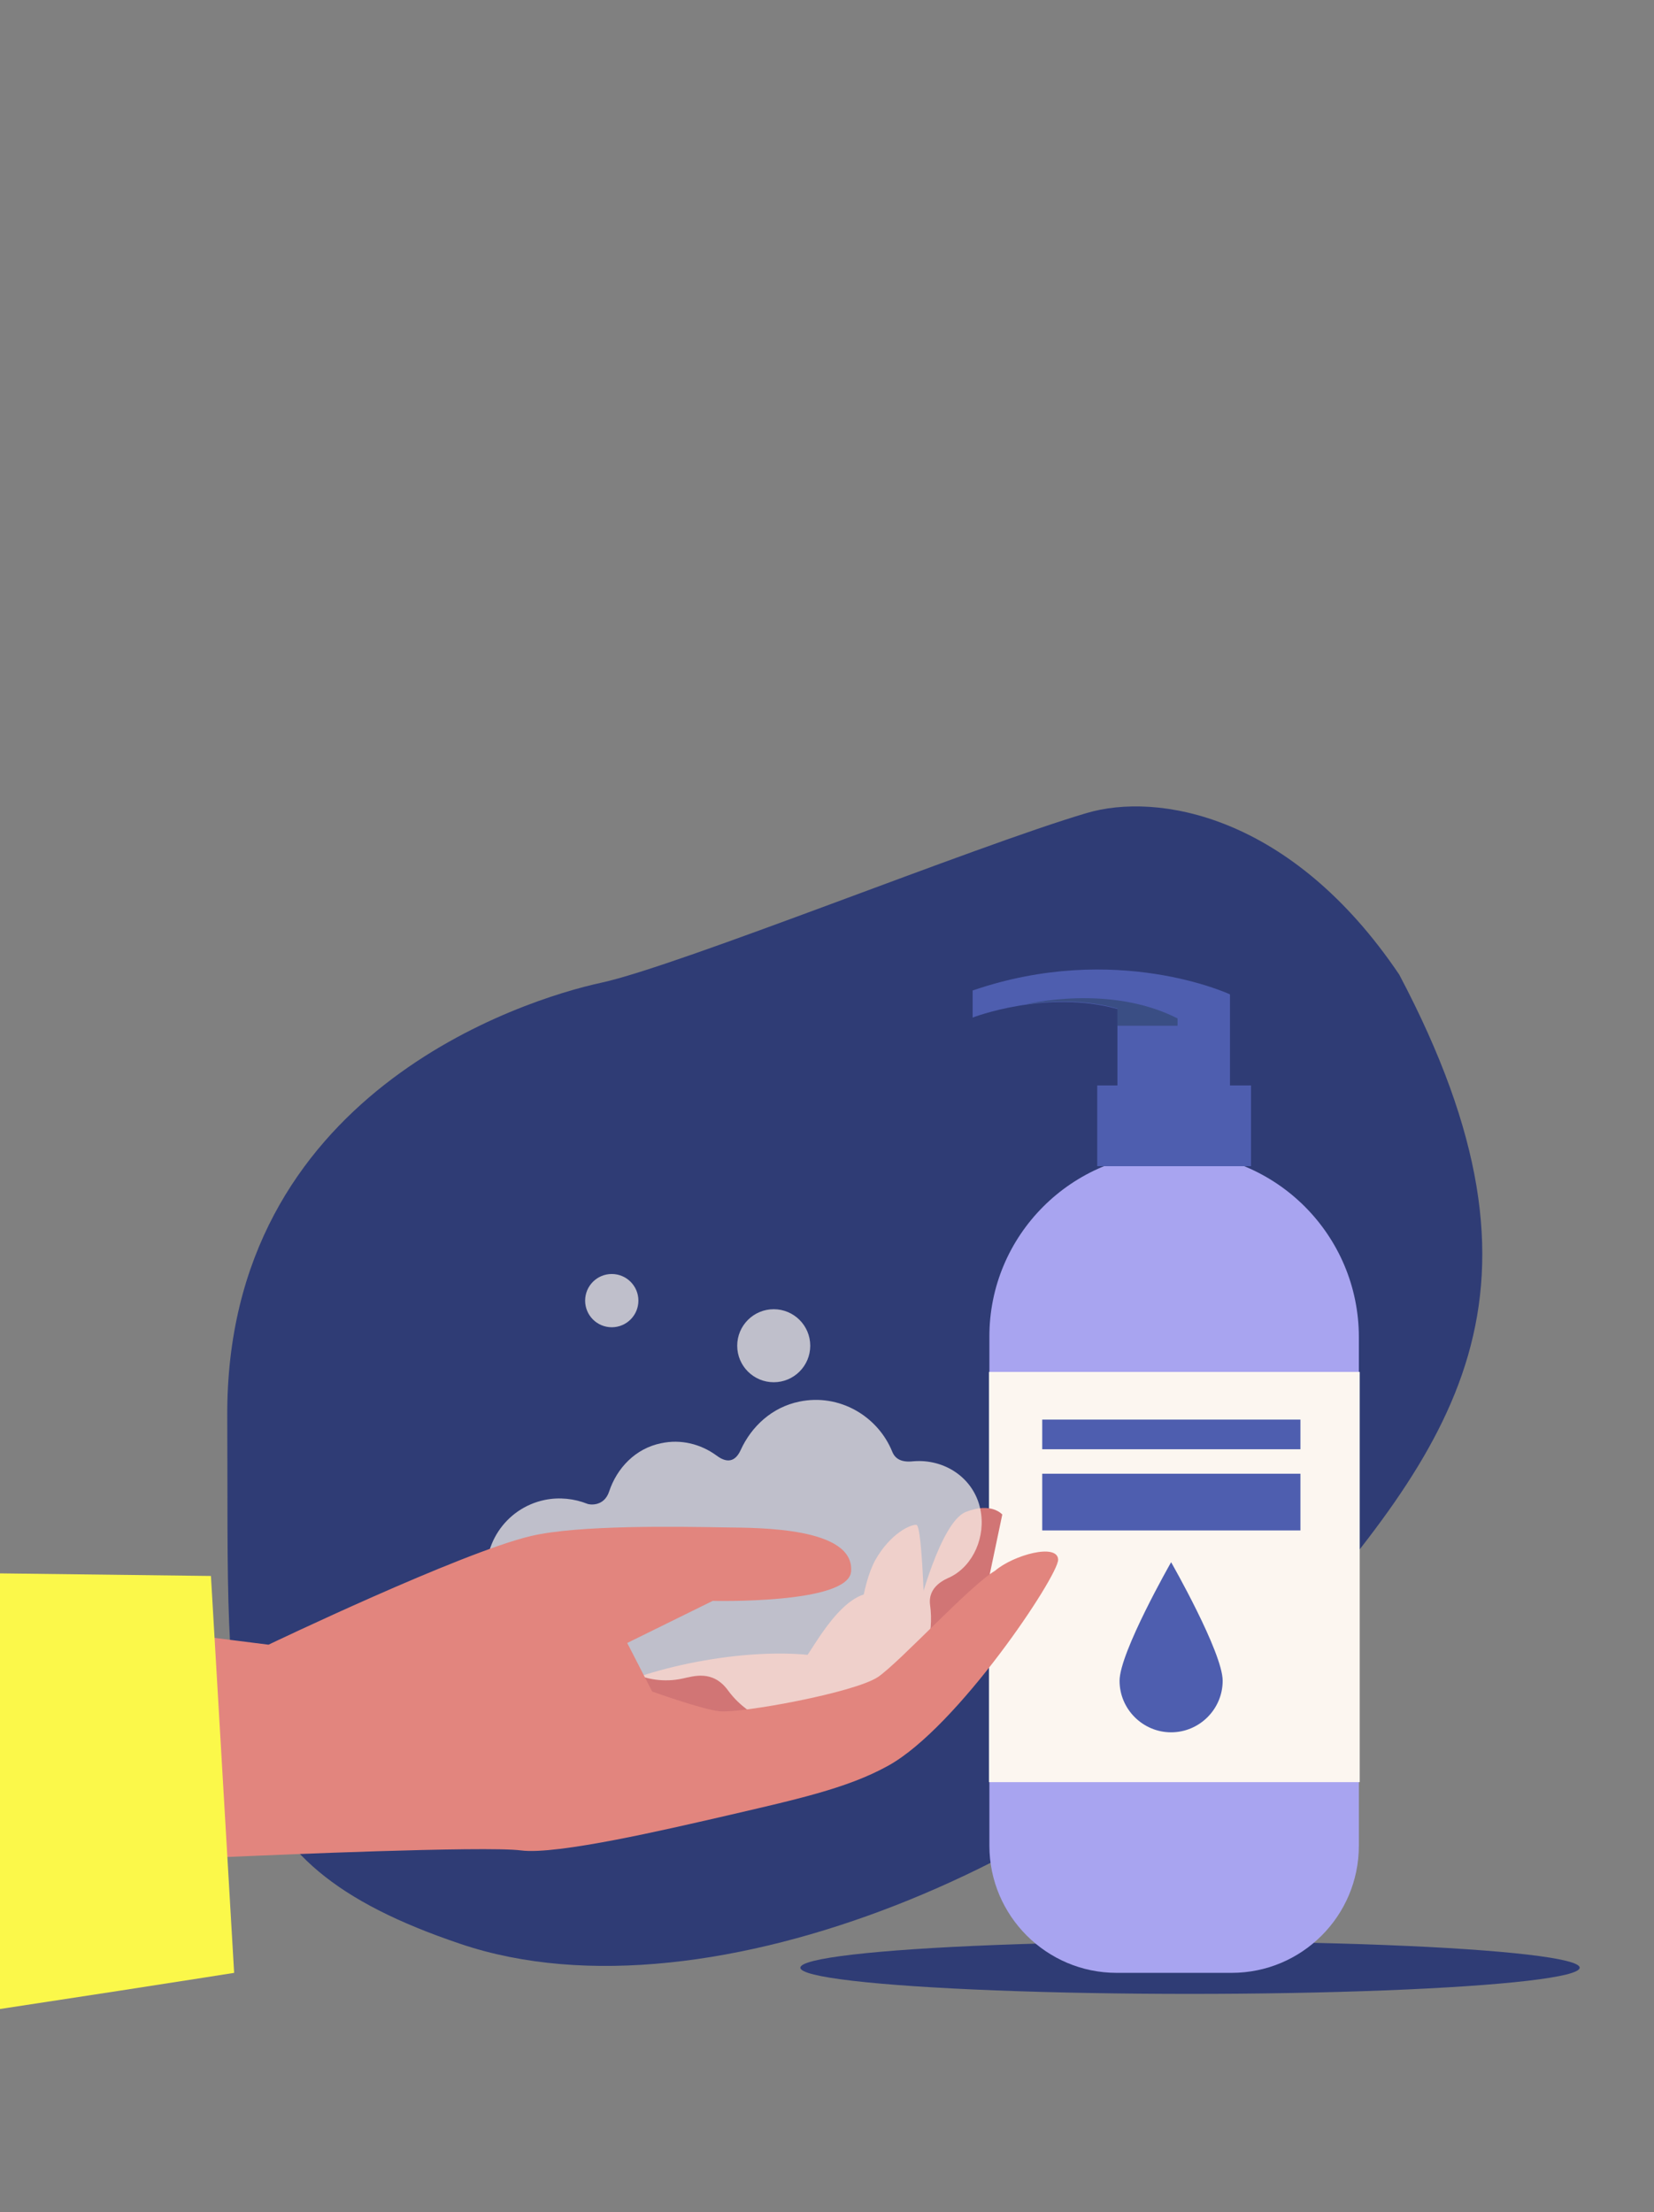 <?xml version="1.0" encoding="utf-8"?>
<!-- Generator: Adobe Illustrator 24.0.0, SVG Export Plug-In . SVG Version: 6.00 Build 0)  -->
<svg version="1.1" id="Layer_1" xmlns="http://www.w3.org/2000/svg" xmlns:xlink="http://www.w3.org/1999/xlink" x="0px" y="0px"
	 viewBox="0 0 385 515" style="enable-background:new 0 0 385 515;" xml:space="preserve">
<rect x="0" y="0" width="385" height="515" fill="#808080" stroke="none"/>
<style type="text/css">
	.st0{clip-path:url(#SVGID_2_);fill:#2F3C75;}
	.st1{clip-path:url(#SVGID_4_);fill:#2F3C75;}
	.st2{clip-path:url(#SVGID_6_);}
	.st3{fill:#A8A4F0;}
	.st4{fill:#FCF6F0;}
	.st5{fill:#4E5EAF;}
	.st6{fill:#3A4E84;}
	.st7{clip-path:url(#SVGID_8_);}
	.st8{fill:#D17575;}
	.st9{opacity:0.7;}
	.st10{fill:#E2857E;}
	.st11{fill:#FBF84A;}
</style>
<g>
	<g>
		<defs>
			<rect id="SVGID_1_" x="-1" y="1" width="387" height="517"/>
		</defs>
		<clipPath id="SVGID_2_">
			<use xlink:href="#SVGID_1_"  style="overflow:visible;"/>
		</clipPath>
		<path class="st0" d="M252.9,189.3c-25.8,7.6-94.9,35.6-113,39.5c-18,3.9-87.4,25.7-87,101c0.4,75.4-4.1,103.1,54.4,122.8
			c58.5,19.7,148.1-20.9,189.7-68.6c41.6-47.8,68.1-82.5,28.7-157.1C300.5,189.5,269.3,184.4,252.9,189.3z"/>
	</g>
	<g>
		<defs>
			<rect id="SVGID_3_" x="-1" y="1" width="387" height="517"/>
		</defs>
		<clipPath id="SVGID_4_">
			<use xlink:href="#SVGID_3_"  style="overflow:visible;"/>
		</clipPath>
		<ellipse class="st1" cx="277" cy="458.1" rx="90.7" ry="6.1"/>
	</g>
	<g>
		<defs>
			<rect id="SVGID_5_" x="-1" y="1" width="387" height="517"/>
		</defs>
		<clipPath id="SVGID_6_">
			<use xlink:href="#SVGID_5_"  style="overflow:visible;"/>
		</clipPath>
		<g class="st2">
			<g>
				<path class="st3" d="M273.3,268.3c23.8,0,43,19.3,43,43v49.8V410v19.7c0,16.4-13.3,29.6-29.6,29.6h-26.8
					c-16.3,0-29.6-13.3-29.6-29.6V410v-48.9v-49.8C230.2,287.6,249.5,268.3,273.3,268.3z"/>
				<rect x="230.2" y="319.4" class="st4" width="86.3" height="95.5"/>
				<rect x="242.6" y="330.5" class="st5" width="60.1" height="6.9"/>
				<rect x="242.6" y="343.1" class="st5" width="60.1" height="13.2"/>
			</g>
			<path class="st5" d="M286.3,231.5c0,0-26.5-12.4-59.9-0.9v6.3c0,0,17-6.6,33.7-2v18.8h26.2L286.3,231.5L286.3,231.5z"/>
			<path class="st6" d="M274.1,237.1v1.7h-14v-4c-7.5-2.1-15.1-1.9-21.2-1l0,0C238.9,233.8,258.2,229,274.1,237.1z"/>
			<rect x="255.4" y="252.7" class="st5" width="35.8" height="18.8"/>
			<path class="st5" d="M284.6,391.3c0,6.6-5.4,12-12,12s-12-5.4-12-12s12-27.6,12-27.6S284.6,384.7,284.6,391.3z"/>
		</g>
	</g>
	<g>
		<defs>
			<rect id="SVGID_7_" x="-1" y="1" width="387" height="517"/>
		</defs>
		<clipPath id="SVGID_8_">
			<use xlink:href="#SVGID_7_"  style="overflow:visible;"/>
		</clipPath>
		<g id="hand_36_" class="st7">
			<g>
				<g>
					
						<ellipse transform="matrix(0.985 -0.172 0.172 0.985 -65.879 34.397)" class="st8" cx="165.8" cy="397.8" rx="36.1" ry="11.3"/>
					<path class="st8" d="M171.6,401.8c0,0,14.8-15.2,15.9-16c1.2-0.7,9.2-17.4,17.5-14.6s-4.5,24.6-4.5,24.6l-21.1,7.9L171.6,401.8
						z"/>
					<path class="st8" d="M188.6,398.5l11.2-18c0,0,0.6-11.3,4-17.4c3.5-6.1,8.1-8.2,9.5-8.1c1.5,0.1,2,25.4,2,25.4l-14.5,21.7
						L188.6,398.5z"/>
					<path class="st8" d="M198.4,397.8l15.2-22.6c0,0,5.2-20.8,11.2-23.2c6-2.4,8.5,0.6,8.5,0.6l-5.6,26.7L198.4,397.8z"/>
					<g class="st9">
						<path class="st4" d="M207.7,338c-3.4-8.4-12.4-13.6-21.6-11.7c-6.4,1.3-11.2,5.8-13.7,11.3c-1.6,3.5-4,2.5-5.7,1.2
							c-3.6-2.6-8.2-3.8-12.8-2.8c-6,1.2-10.3,5.8-12.1,11.2c-1.2,3.7-4.7,3.1-5.1,2.9c-3-1.2-6.5-1.6-9.9-0.9
							c-9.2,1.9-15.2,10.9-13.2,20.2c1.9,9.2,10.9,15.2,20.2,13.2c1.7-0.4,3.4-1,4.8-1.8c3.5,7.4,11.8,11.8,20.2,10
							c2.5-0.5,7.1-2.2,10.7,2.8c5.5,7.5,15.8,10.5,25.6,8.5c13.4-2.8,23.2-15.1,21.4-28.4c-0.6-4.4,3.5-6,4.8-6.6
							c5.3-2.7,8.2-9.4,6.9-15.7c-1.5-7.3-8.3-11.8-15.6-11.2C209.9,340.5,208.4,339.7,207.7,338z"/>
						<circle class="st4" cx="180.1" cy="313.3" r="8.5"/>
						<circle class="st4" cx="142.4" cy="302.8" r="6.2"/>
					</g>
					<path class="st10" d="M-9.5,434.9l70.1-2.9c0,0,52.4-2.3,60.7-1.2c8.4,1.1,34.7-5.1,46.1-7.7c18.1-4.2,29.7-6.7,39.3-12
						c16.2-8.9,39.7-44.3,39.6-48c-0.1-3.9-10.4-1.1-14.7,2.6c-5.8,3.4-22,21.1-27.2,24.7c-5.5,3.7-32,8.5-36.9,8
						c-4-0.4-15.7-4.6-15.7-4.6l-5.8-11.3l19.9-9.8c0,0,31.5,0.8,32.2-6.8c0.9-10.3-21.3-10.2-29.1-10.3c-11.3-0.2-34.4-0.6-45.4,2
						c-16.2,3.8-61.1,25.3-61.1,25.3L-0.2,375L-9.5,434.9z"/>
				</g>
			</g>
			<path class="st11" d="M-49,365.7l98.1,1.2l5.4,92.4c0,0-35.8,5.7-103.5,15.8V365.7z"/>
		</g>
	</g>
</g>
</svg>
